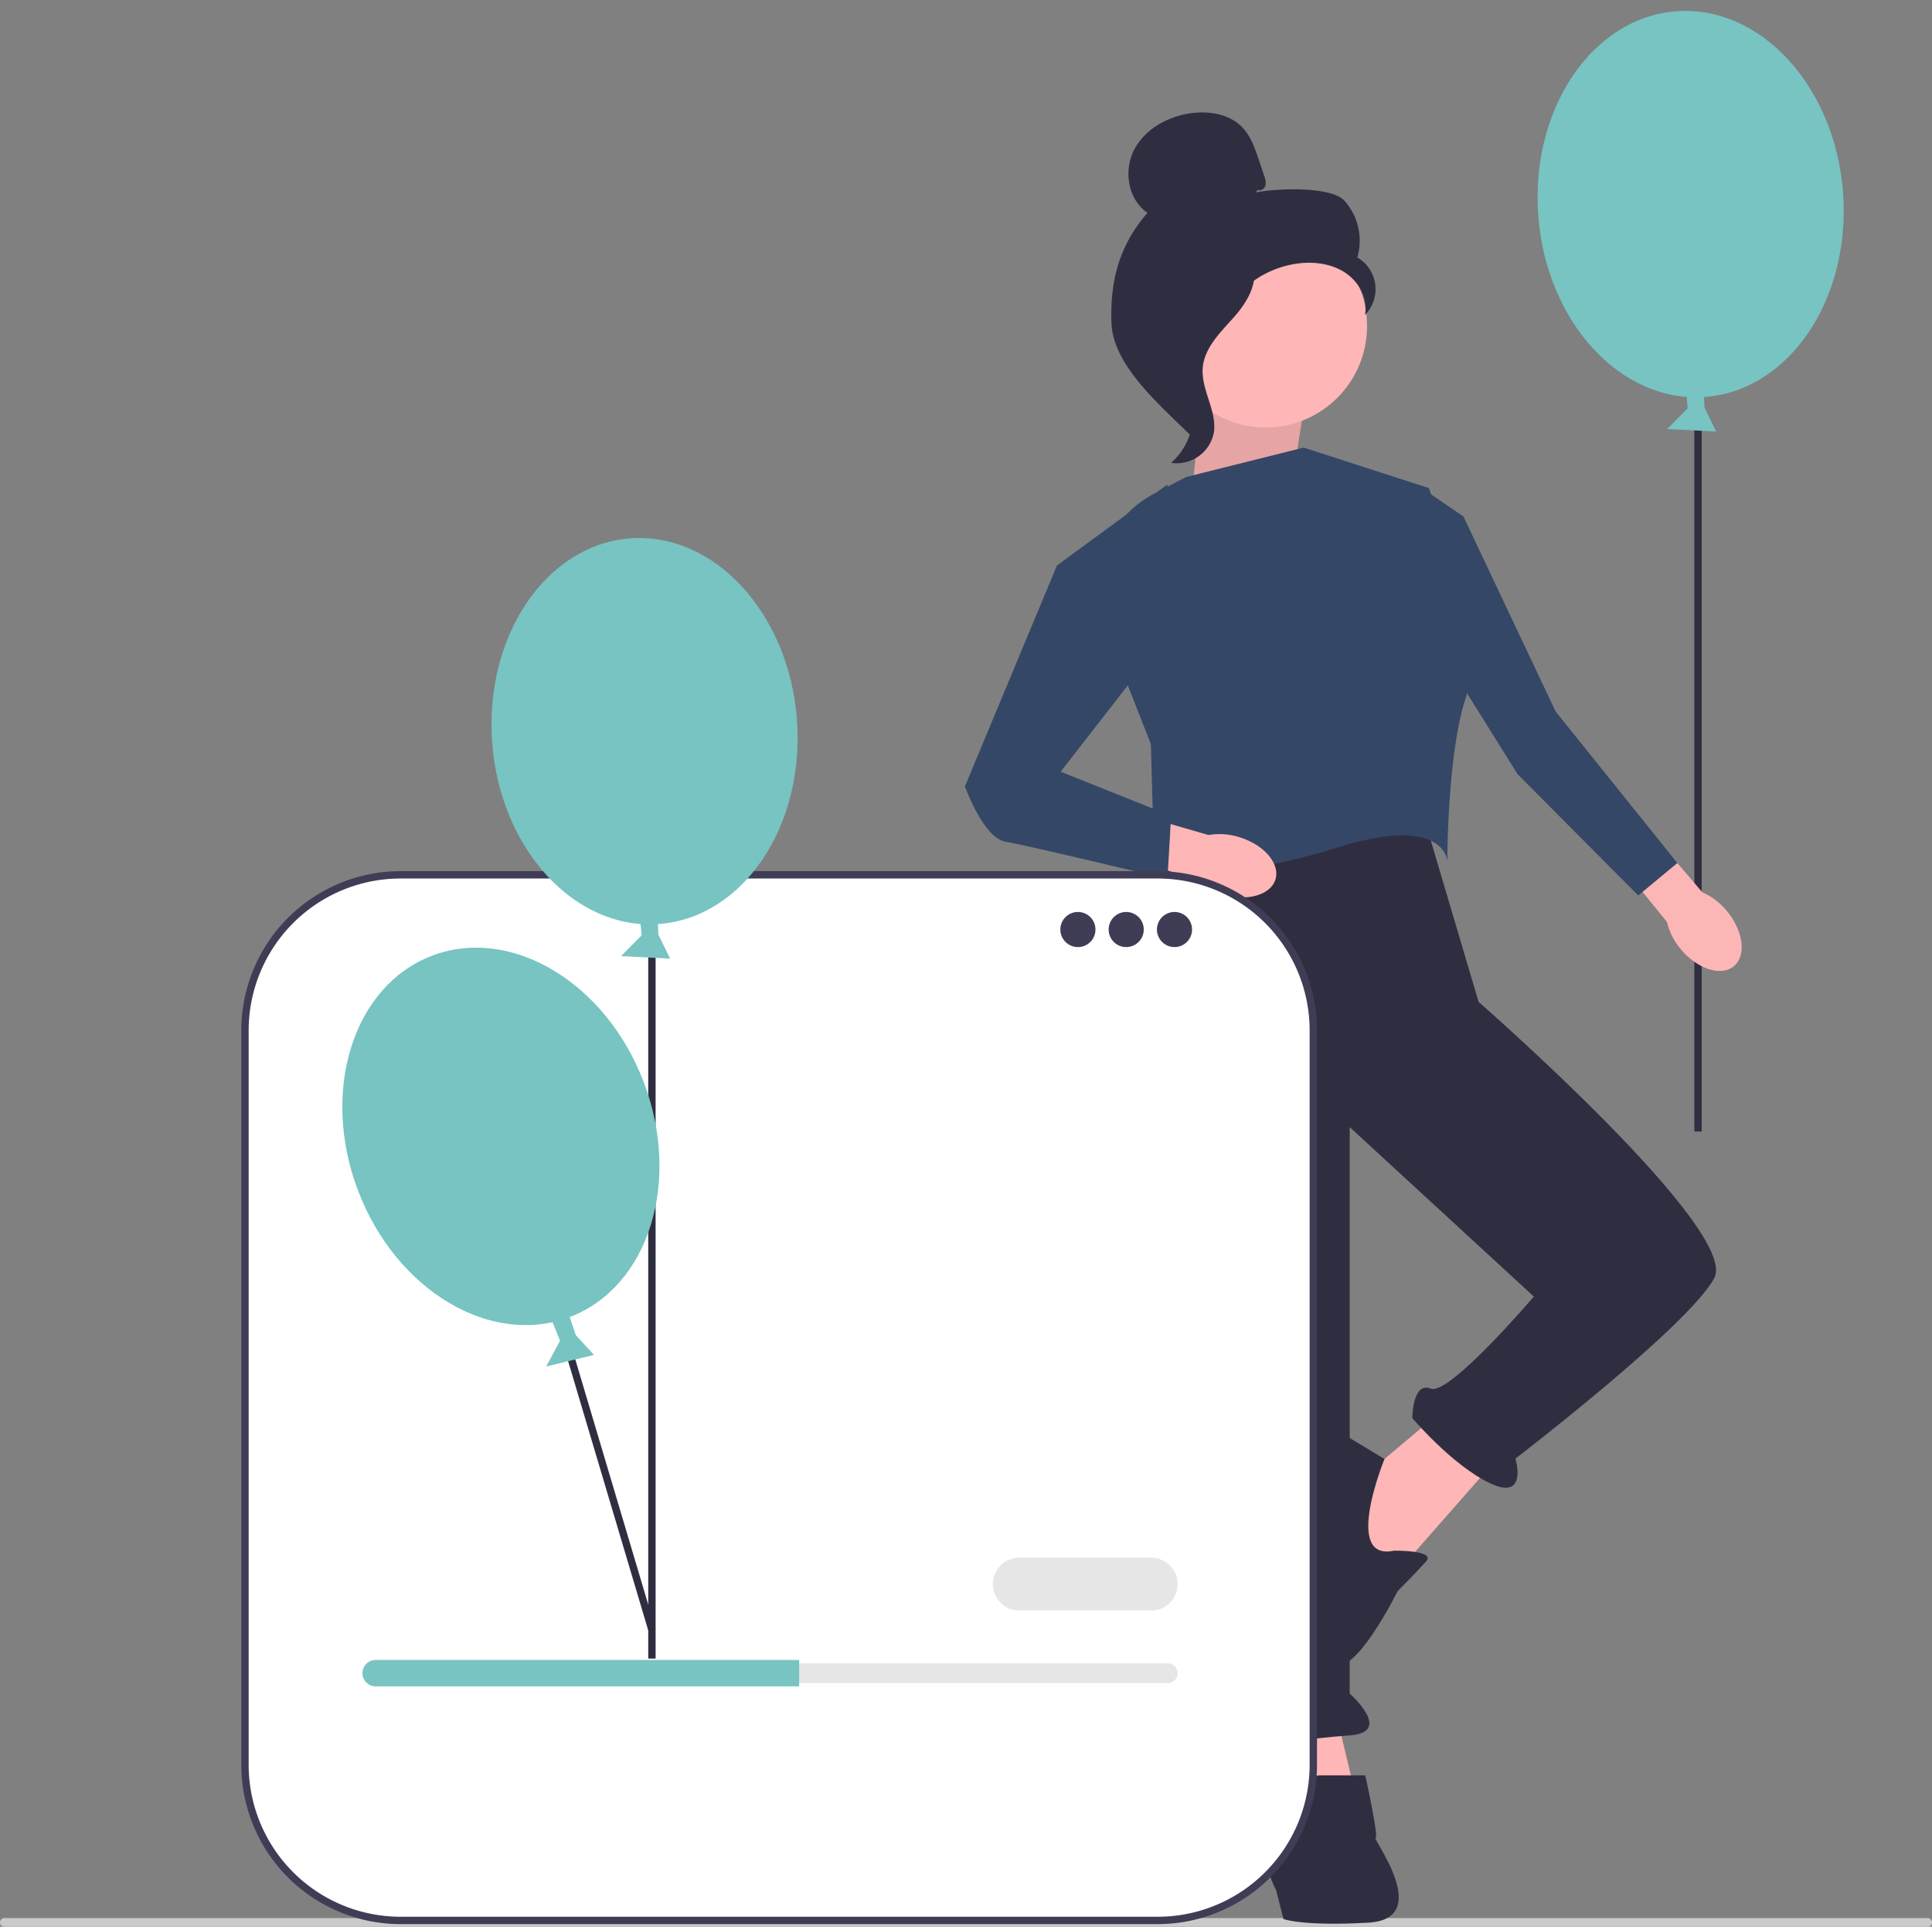 <svg xmlns="http://www.w3.org/2000/svg" width="524.67" height="523.156" viewBox="0 0 524.67 523.156">
  <rect x="0" y="0" width="524.67" height="523.156" fill="#808080" stroke="none"/>
  <g id="welldone" transform="translate(0 2.968)">
    <path id="Tracé_1320" data-name="Tracé 1320" d="M524.67,519a1.186,1.186,0,0,1-1.19,1.19H1.19a1.19,1.19,0,0,1,0-2.38H523.48A1.187,1.187,0,0,1,524.67,519Z" fill="#cacaca"/>
    <g id="baloon">
      <ellipse id="Ellipse_50" data-name="Ellipse 50" cx="41.5" cy="52.5" rx="41.5" ry="52.5" transform="translate(413.872 3.149) rotate(-4.227)" fill="#77c4c2"/>
      <rect id="Rectangle_117" data-name="Rectangle 117" width="2" height="199.438" transform="translate(460.129 104.805)" fill="#2f2e41"/>
      <path id="Tracé_1330" data-name="Tracé 1330" d="M462.626,100.594l.24,7.067,3.194,6.542-13.324-.68,5.6-5.634-.633-6.421Z" fill="#77c4c2"/>
    </g>
    <g id="balooner">
      <path id="Tracé_1326" data-name="Tracé 1326" d="M350.542,130.059l4-25-27-11-4,38Z" fill="#ffb6b6"/>
      <g id="Groupe_2578" data-name="Groupe 2578">
        <path id="Tracé_1321" data-name="Tracé 1321" d="M362.542,461.059l6,25-18,5-4-27Z" fill="#ffb6b6"/>
        <path id="Tracé_1322" data-name="Tracé 1322" d="M391.542,380.059l-19,16-12,19,17,11,29-33Z" fill="#ffb6b6"/>
        <path id="Tracé_1323" data-name="Tracé 1323" d="M385.542,215.059l16,54s71,62,64,75-54,49-54,49,3.488,11.512-6.756,6.756-21.244-17.756-21.244-17.756,0-10,5-8,28-25,28-25l-50-46V456.874s12,10.492,0,11.339-23,2.846-23,2.846-14-5-9-10l-15-82-11-100,8-52,69-12Z" fill="#2f2e41"/>
        <path id="Tracé_1324" data-name="Tracé 1324" d="M353.542,483.059s1-4,5-4h12.217s3.783,17,2.783,17,16,22-2,23-23-1-23-1l-2-7.894s-3-5.106-2-9.106S353.542,483.059,353.542,483.059Z" fill="#2f2e41"/>
        <path id="Tracé_1325" data-name="Tracé 1325" d="M378.542,418.059s11.486-.181,8.743,2.909-7.743,8.091-7.743,8.091-11.894,24-17.447,19.5-14.553-54.5-11.553-60.5,7-6,7-6l18.449,11.1S364.542,421.059,378.542,418.059Z" fill="#2f2e41"/>
        <path id="Tracé_1327" data-name="Tracé 1327" d="M350.542,130.059l4-25-27-11-4,38Z" opacity="0.1"/>
        <path id="Tracé_1328" data-name="Tracé 1328" d="M322.042,126.559l32-8,34,11s15,42,10,57-5,44.3-5,44.3-.5-12.8-29.5-3.8-50,8-50,8l-1-36L299.98,167.082a28.765,28.765,0,0,1,13.426-36l8.636-4.524Z" fill="#344766"/>
        <g id="Groupe_2574" data-name="Groupe 2574">
          <path id="uuid-1b03a630-7e31-41b5-b302-96493ff31189-493" d="M468.936,244.361c4.515,5.41,5.384,12.124,1.941,15s-9.894.816-14.41-4.6a17.635,17.635,0,0,1-3.777-7.423l-18.842-23.162,9.178-7.428,19.281,22.565a17.636,17.636,0,0,1,6.629,5.046Z" fill="#fdb6b6"/>
          <path id="Tracé_1329" data-name="Tracé 1329" d="M386.589,129.878l-6.558,25.976,32.1,51.379,32.766,32.931,10.62-8.811-33.045-41.117-25.048-52.977Z" fill="#344766"/>
        </g>
        <g id="Groupe_2576" data-name="Groupe 2576">
          <circle id="Ellipse_51" data-name="Ellipse 51" cx="27.534" cy="27.534" r="27.534" transform="translate(316.185 58.028)" fill="#ffb6b6"/>
          <path id="Tracé_1331" data-name="Tracé 1331" d="M341.521,48.545c.8.465,1.864-.239,2.119-1.125a4.612,4.612,0,0,0-.337-2.7l-1.486-4.4c-1.054-3.121-2.172-6.35-4.454-8.726-3.444-3.585-8.918-4.5-13.845-3.836-6.328.848-12.571,4.275-15.513,9.941s-1.69,13.572,3.627,17.106c-7.577,8.684-10.218,18.362-9.8,29.88s12.968,22.117,21.153,30.23c1.828-1.108,3.49-6.3,2.484-8.187s.435-4.072-.81-5.809-2.286,1.029-1.028-.7c.794-1.09-2.305-3.6-1.125-4.251,5.71-3.156,7.609-10.273,11.195-15.723a26.787,26.787,0,0,1,19.562-11.764c4.316-.407,8.874.33,12.411,2.835s5.827,6.983,5.007,11.239a9.982,9.982,0,0,0-2.076-15.623,16.305,16.305,0,0,0-3.461-15.37c-3.689-4.067-18.654-3.375-24.04-2.3" fill="#2f2e41"/>
          <path id="Tracé_1332" data-name="Tracé 1332" d="M340.685,68.641c-7.133.77-12.284,6.949-16.633,12.656-2.507,3.289-5.133,6.921-5.07,11.056.064,4.181,2.859,7.766,4.195,11.728a17.675,17.675,0,0,1-5.142,18.618,10.269,10.269,0,0,0,11.574-8.028c1.032-6-3.514-11.785-2.976-17.847.474-5.34,4.683-9.45,8.26-13.443s6.938-9.291,5.292-14.394" fill="#2f2e41"/>
        </g>
        <path id="uuid-b40723c2-846b-43d4-8d7a-d7be28bdc184-494" d="M336.509,224.322c6.746,2.037,11.163,7.168,9.866,11.461s-7.816,6.121-14.564,4.083a17.635,17.635,0,0,1-7.236-4.124l-28.473-8.99,3.584-11.25,28.511,8.251a17.636,17.636,0,0,1,8.312.571Z" fill="#ffb6b6"/>
        <path id="Tracé_1341" data-name="Tracé 1341" d="M287.042,150.559l30-22-1,42-28,36,30,12-1,17.134s-38-9.134-44-10.134-11-15-11-15Z" fill="#344766"/>
      </g>
    </g>
    <path id="Tracé_1333" data-name="Tracé 1333" d="M314.426,234.558H108.758a42.23,42.23,0,0,0-42.23,42.23V476.221a42.23,42.23,0,0,0,42.23,42.23H314.426a42.23,42.23,0,0,0,42.23-42.23V276.788a42.23,42.23,0,0,0-42.23-42.23Z" fill="#fff"/>
    <path id="Tracé_1334" data-name="Tracé 1334" d="M314.426,519.45H108.758a43.279,43.279,0,0,1-43.23-43.229V276.788a43.279,43.279,0,0,1,43.23-43.23H314.426a43.279,43.279,0,0,1,43.23,43.23V476.221A43.279,43.279,0,0,1,314.426,519.45ZM108.758,235.558a41.277,41.277,0,0,0-41.23,41.23V476.221a41.276,41.276,0,0,0,41.23,41.229H314.426a41.276,41.276,0,0,0,41.23-41.229V276.788a41.277,41.277,0,0,0-41.23-41.23Z" fill="#3f3d56"/>
    <circle id="Ellipse_52" data-name="Ellipse 52" cx="4.769" cy="4.769" r="4.769" transform="translate(287.956 244.639)" fill="#3f3d56"/>
    <circle id="Ellipse_53" data-name="Ellipse 53" cx="4.769" cy="4.769" r="4.769" transform="translate(301.071 244.639)" fill="#3f3d56"/>
    <circle id="Ellipse_54" data-name="Ellipse 54" cx="4.769" cy="4.769" r="4.769" transform="translate(314.186 244.639)" fill="#3f3d56"/>
    <path id="Tracé_1335" data-name="Tracé 1335" d="M102.015,448.631a2.69,2.69,0,0,0-2.687,2.687A2.712,2.712,0,0,0,102.015,454h215.1a2.69,2.69,0,0,0,2.687-2.687,2.712,2.712,0,0,0-2.687-2.687Z" fill="#e6e6e6"/>
    <path id="Tracé_1336" data-name="Tracé 1336" d="M217.03,447.735V454.9H102.015a3.609,3.609,0,0,1-3.583-3.583,3.593,3.593,0,0,1,3.583-3.583H217.03Z" fill="#77c4c2"/>
    <path id="Tracé_1337" data-name="Tracé 1337" d="M312.636,434.3H276.81a7.165,7.165,0,1,1,0-14.33h35.826a7.165,7.165,0,1,1,0,14.33Z" fill="#e6e6e6"/>
    <g id="Groupe_2577" data-name="Groupe 2577">
      <path id="Tracé_1338" data-name="Tracé 1338" d="M178.044,439.422,153,355.274l-1.917.57L176.039,439.7" fill="#2f2e41"/>
      <ellipse id="Ellipse_55" data-name="Ellipse 55" cx="41.5" cy="52.5" rx="41.5" ry="52.5" transform="translate(129.786 146.26) rotate(-4.227)" fill="#77c4c2"/>
      <rect id="Rectangle_118" data-name="Rectangle 118" width="2" height="199.438" transform="translate(176.042 247.916)" fill="#2f2e41"/>
      <path id="Tracé_1339" data-name="Tracé 1339" d="M154.126,352.836l2.245,6.705,4.927,5.36-12.965,3.148,3.762-7-2.438-5.974Z" fill="#77c4c2"/>
      <path id="Tracé_1340" data-name="Tracé 1340" d="M178.54,243.7l.24,7.067,3.194,6.542-13.324-.68,5.6-5.634-.633-6.421Z" fill="#77c4c2"/>
      <ellipse id="Ellipse_56" data-name="Ellipse 56" cx="41.5" cy="52.5" rx="41.5" ry="52.5" transform="matrix(0.934, -0.357, 0.357, 0.934, 78.523, 271.351)" fill="#77c4c2"/>
    </g>
  </g>
</svg>
